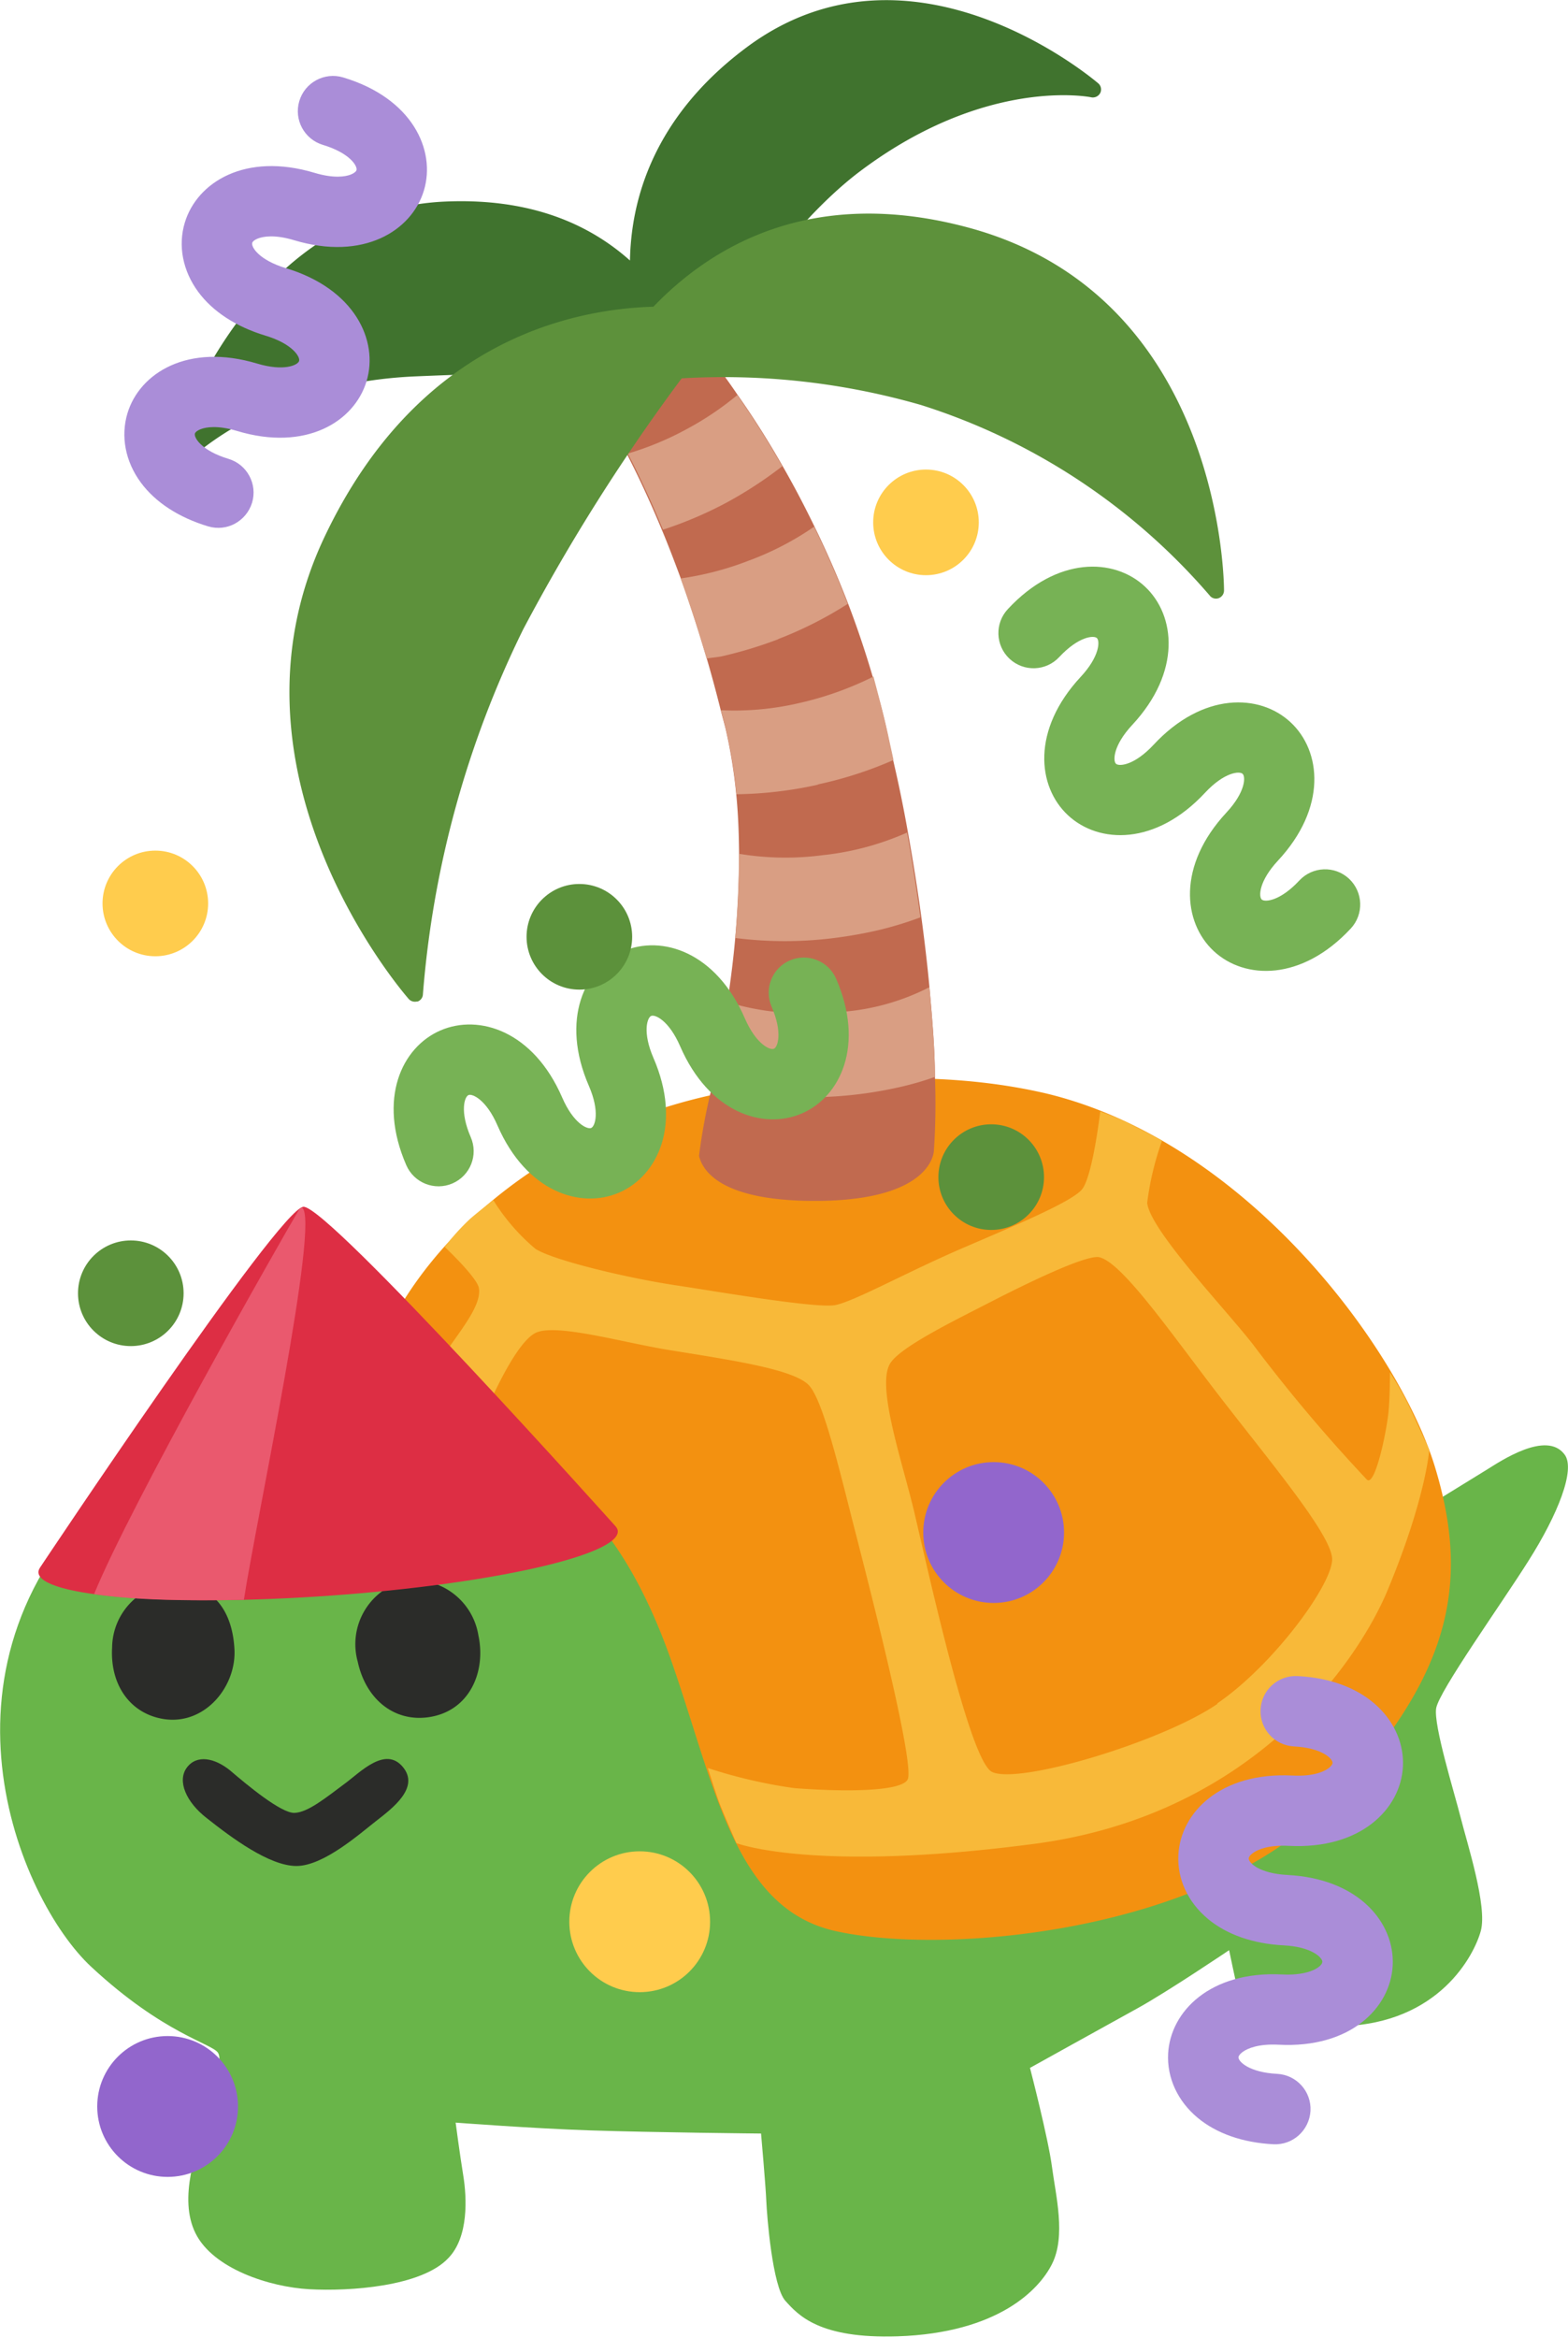 <?xml version="1.0" encoding="UTF-8" standalone="no"?>
<svg
   width="37mm"
   height="55.14mm"
   viewBox="0 0 104.89 156.3"
   version="1.1"
   id="svg9506"
   xmlns="http://www.w3.org/2000/svg"
   xmlns:svg="http://www.w3.org/2000/svg">
  <defs
     id="defs9476">
    <style
       id="style9474">
      .cls-1 {
        fill: #69b549;
      }

      .cls-2 {
        fill: #f39110;
      }

      .cls-3 {
        fill: #f8b939;
      }

      .cls-4 {
        fill: #2b2c29;
      }

      .cls-5 {
        fill: #c16a4f;
      }

      .cls-6 {
        fill: #d99e83;
      }

      .cls-7 {
        fill: #40732e;
      }

      .cls-8 {
        fill: #5d913b;
      }
    </style>
  </defs>
  <g
     id="Layer_2"
     data-name="Layer 2">
    <g
       id="grid">
      <g
         id="ml_copy"
         data-name="ml copy">
        <g
           id="fridays">
          <g
             id="g9500">
            <path
               class="cls-1"
               d="M95.19,100.89l4.27-2.63c.86-.53,4-2.67,5.21-1,.73,1-.46,4-2.42,7.09-1.79,2.85-6,8.73-6.18,9.87s1.21,5.6,1.65,7.34,1.78,5.89,1.34,7.53-2.8,6.2-9.3,6.38c-5.16.14-6.72-1.31-6.93-2.23-.15-.66-.61-2.85-.61-2.85s-4.14,2.79-6.1,3.87-7.22,4-7.22,4,1.22,4.7,1.47,6.61.95,4.63,0,6.51c-.85,1.7-3.59,4.6-10.32,4.83-5.25.17-6.64-1.41-7.51-2.37s-1.24-5.71-1.28-6.7-.35-4.49-.35-4.49-7.13-.07-11.43-.21c-3.9-.13-9-.52-9-.52s.27,2.06.51,3.54.37,4.11-1,5.52c-1.79,1.91-6.63,2.23-9.3,2.08s-6.43-1.37-7.61-3.74.11-5.59.62-7.44c.45-1.63,1.26-4,.89-4.62S10.94,136,6.1,131.5-5.5,111.06,7.72,99.24s38.91-.58,40.27.2S95.19,100.89,95.19,100.89Z"
               id="path9478" />
            <path
               class="cls-2"
               d="M52.77,72.44c-12.34,1-21.37,7.54-25.7,14.41a56.4,56.4,0,0,0-3.85,7,20.76,20.76,0,0,1,8.2,1.86C36,97.93,41.2,100.29,45,111.31c2.88,8.32,4.19,16.3,10.88,17.8,7.57,1.69,25,0,33.06-8.45S98.39,106,96,98.11s-12.57-21.76-26-25C64.12,71.74,58.37,72,52.77,72.44Z"
               id="path9480" />
            <path
               class="cls-3"
               d="M94.22,93.92c-.41-.86-1.24-2.17-1.24-2.17s0,1.82-.11,2.78c-.19,1.58-.92,4.86-1.43,4.4A107.43,107.43,0,0,1,84,90.13c-1.6-2.17-7.06-7.81-7.26-9.71a19.37,19.37,0,0,1,1-4.17l-2.14-1.11c-.79-.4-2-.83-2-.83s-.51,4.37-1.23,5.22S67.74,82,64.64,83.34c-3.75,1.59-7.36,3.61-8.73,3.91-1.2.27-8.11-.93-10.72-1.32-3.27-.49-8.22-1.68-9.38-2.44A13.7,13.7,0,0,1,33,80.24s-.77.58-1.53,1.23a15,15,0,0,0-1.72,1.9s2.13,2,2.28,2.73c.2,1.06-1,2.56-2,4-.61.85-2.27,4.4-2.27,4.4a6.34,6.34,0,0,1,1.93.48c1.11.46,2.16.94,2.16.94s2.39-6.22,4.08-6.85c1.44-.54,5.62.65,8.64,1.16,4.29.7,8.62,1.31,9.58,2.43s2.06,5.85,3.08,9.82c1.12,4.35,4,15.62,3.48,16.51s-5,.77-7.61.56a33.43,33.43,0,0,1-5.75-1.34s.59,1.86.78,2.35c.27.7,1.13,2.67,1.13,2.67s5.12,2,19.93.05,21.75-12.39,23.65-17c2.55-6.13,2.77-9.35,2.77-9.35S94.63,94.78,94.22,93.92Zm-12.78,20c-3.66,2.52-13.29,5.42-15.08,4.55-1.44-.7-4-12.23-5.2-17.37-.78-3.3-2.51-8.28-1.65-9.88.58-1.09,4.14-2.83,6.77-4.18s6.07-3,7.14-3c1.52.12,5,5.24,8.39,9.61s7.18,8.91,7.3,10.53S85.22,111.3,81.44,113.88Z"
               id="path9482" />
            <path
               class="cls-4"
               d="M32,109.33c.54,2.5-.64,5.14-3.4,5.49-2.27.29-4.13-1.23-4.67-3.72A4.38,4.38,0,0,1,27,105.7,4.39,4.39,0,0,1,32,109.33Z"
               id="path9484" />
            <path
               class="cls-4"
               d="M15.68,110.21c.17,2.51-1.94,5.13-4.69,4.73-2.27-.34-3.64-2.28-3.49-4.8a4.36,4.36,0,0,1,4.4-4.3C14.18,106,15.52,107.58,15.68,110.21Z"
               id="path9486" />
            <path
               class="cls-4"
               d="M23.11,119.22c1-.74,2.66-2.48,3.83-1.09s-.7,2.78-1.79,3.63-3.51,3-5.32,3-4.33-1.88-6-3.2c-1.37-1.06-2-2.48-1.33-3.38s1.88-.63,2.89.19c1.17,1,3.42,2.87,4.31,2.84S21.77,120.22,23.11,119.22Z"
               id="path9488" />
            <g
               id="g9498">
              <path
                 class="cls-5"
                 d="M58.38,45.24c-.5-1.7-1.05-3.33-1.64-4.87-.71-1.84-1.47-3.56-2.25-5.16s-1.43-2.82-2.14-4.06c-1.06-1.86-2.09-3.45-3-4.74a42.45,42.45,0,0,0-3-3.93l-7.53,2.73a35.93,35.93,0,0,1,3.1,5.11c.72,1.39,1.52,3.09,2.35,5.09.42,1,.84,2.1,1.27,3.26q.88,2.44,1.74,5.36c.32,1.09.63,2.24.93,3.44.11.43.23.85.34,1.3a34,34,0,0,1,.7,4.33c.13,1.32.18,2.65.19,4,0,1.91-.09,3.81-.26,5.64-.13,1.48-.32,2.91-.52,4.26-.31,2.08-.67,4-1,5.54a39,39,0,0,0-.9,4.74c.24,1,1.43,2.85,7,3,8.67.22,8.71-3.34,8.71-3.34a45.85,45.85,0,0,0,.07-5c0-1.61-.15-3.58-.37-6q-.2-2.13-.54-4.65c-.24-1.74-.53-3.63-.9-5.67-.27-1.53-.6-3.17-1-4.87-.11-.53-.22-1-.34-1.58C59.13,47.85,58.76,46.53,58.38,45.24Z"
                 id="path9490" />
              <path
                 class="cls-6"
                 d="M55.13,67.69A17.32,17.32,0,0,1,48.68,67c-.31,2.08-.67,4-1,5.54a24.56,24.56,0,0,0,7.71.79,27.43,27.43,0,0,0,4.66-.62A20.67,20.67,0,0,0,62.54,72c0-1.61-.15-3.58-.37-6A15.26,15.26,0,0,1,55.13,67.69Zm0-10.53a19,19,0,0,1-5.7-.08c0,1.9-.09,3.8-.25,5.63a26.27,26.27,0,0,0,6.64,0c.94-.12,1.86-.28,2.75-.48a23.39,23.39,0,0,0,3-.9q-.35-2.62-.89-5.67A18.77,18.77,0,0,1,55.16,57.16Zm-.36-4.73a26.32,26.32,0,0,0,5-1.62c-.11-.53-.22-1-.34-1.58-.3-1.38-.66-2.7-1-4A21.78,21.78,0,0,1,53.47,47a19,19,0,0,1-5.24.48c.11.43.23.85.33,1.3a30.88,30.88,0,0,1,.7,4.32,26.53,26.53,0,0,0,5.41-.63Zm-2.73-9.7a25.83,25.83,0,0,0,4.67-2.36c-.71-1.84-1.47-3.56-2.25-5.16a19.68,19.68,0,0,1-4.4,2.28,20.37,20.37,0,0,1-4.53,1.18q.88,2.44,1.74,5.36c.33-.07.63-.08,1-.15A28.47,28.47,0,0,0,52.07,42.73Zm.28-11.58c-1.06-1.86-2.09-3.45-3-4.74A20.32,20.32,0,0,1,46,28.65a20.25,20.25,0,0,1-4,1.67c.72,1.4,1.52,3.09,2.35,5.09A26.38,26.38,0,0,0,48.6,33.6,27.24,27.24,0,0,0,52.35,31.15Z"
                 id="path9492" />
              <path
                 class="cls-7"
                 d="M73.46,5.56C73.34,5.46,61-5.14,49.89,3.2c-5,3.74-7.64,8.63-7.75,14.21-3.17-2.83-7.31-4.16-12.36-3.94-13.8.6-18.52,17.13-18.57,17.3a.54.54,0,0,0,.27.61.53.53,0,0,0,.65-.11c0-.06,5.16-5.65,15.64-6.11,10.71-.46,18.34-.28,18.41-.27l.14,0a.55.55,0,0,0,.35-.25c0-.09,5.25-9,10.91-13.23C66,5.1,72.93,6.48,73,6.5a.56.56,0,0,0,.6-.29A.54.54,0,0,0,73.46,5.56Z"
                 id="path9494" />
              <path
                 class="cls-8"
                 d="M64.85,15.23c-10.52-2.86-17.27,1.24-21.14,5.27-5.68.17-15.85,2.42-22,15.39-7.55,15.92,5.51,30.76,5.64,30.91a.56.56,0,0,0,.52.16l.06,0a.53.53,0,0,0,.36-.48A67.14,67.14,0,0,1,35,42.07a129.5,129.5,0,0,1,10.6-16.78A47.74,47.74,0,0,1,61.6,27.07,42.28,42.28,0,0,1,80.92,39.81a.53.53,0,0,0,.6.18.55.55,0,0,0,.36-.51C81.88,39.28,81.89,19.88,64.85,15.23Z"
                 id="path9496" />
            </g>
          </g>
        </g>
      </g>
    </g>
  </g>
  <g
     id="g8739"
     transform="matrix(1.253,-0.239,0.239,1.253,-31.747,59.714)">
    <path
       fill="#dd2e44"
       d="m 50.008,43.573 c 0.011,-0.09 -0.023,-0.185 -0.081,-0.281 0,0 -11.66,-19.349 -12.932,-19.5 -1.272,-0.149 -17.096,15.976 -17.096,15.976 -0.079,0.08 -0.134,0.163 -0.144,0.255 -0.149,1.263 6.504,3.08 14.857,4.061 8.355,0.981 15.247,0.753 15.396,-0.51 z"
       id="path5268"
       style="stroke-width:1.394" />
    <path
       fill="#ea596e"
       d="m 36.91,23.816 c -0.045,0.012 -0.1,0.037 -0.163,0.075 -1.276,1.439 -11.566,13.519 -14.339,17.79 2.169,0.745 4.658,1.247 7.662,1.764 1.415,-3.989 7.721,-18.905 6.84,-19.629 z"
       id="path5270"
       style="stroke-width:1.394" />
  </g>
  <g
     id="g9662"
     transform="matrix(-1,0,0,-1,100.891,122.157)">
    <path
       fill="#77b255"
       d="m 73.716,44.263 c 1.924,4.427 0.303,7.881 -2.289,9.002 -2.59,1.121 -6.221,-0.055 -8.14,-4.48 -0.748,-1.728 -1.679,-2.151 -1.942,-2.042 -0.267,0.117 -0.594,1.09 0.153,2.814 1.921,4.425 0.298,7.879 -2.294,9.001 -2.592,1.126 -6.219,-0.055 -8.138,-4.483 -0.75,-1.726 -1.684,-2.15 -1.946,-2.034 -0.26,0.114 -0.592,1.085 0.155,2.811 0.515,1.19 -0.028,2.58 -1.22,3.095 -1.197,0.514 -2.58,-0.033 -3.098,-1.227 -1.918,-4.423 -0.303,-7.879 2.293,-9.005 2.59,-1.121 6.217,0.058 8.14,4.485 0.748,1.728 1.679,2.151 1.942,2.035 0.263,-0.112 0.594,-1.083 -0.152,-2.807 -1.922,-4.43 -0.303,-7.881 2.293,-9.005 2.587,-1.123 6.214,0.056 8.138,4.485 0.745,1.724 1.683,2.146 1.942,2.035 0.265,-0.117 0.594,-1.086 -0.151,-2.812 -0.521,-1.194 0.028,-2.577 1.22,-3.095 1.192,-0.516 2.58,0.033 3.094,1.227 z"
       id="path9165"
       style="stroke-width:2.355" />
    <circle
       fill="#5c913b"
       cx="92.141"
       cy="35.691"
       r="3.532"
       id="circle9167"
       style="stroke-width:2.355" />
    <circle
       fill="#9266cc"
       cx="34.422"
       cy="19.693"
       r="4.709"
       id="circle9169"
       style="stroke-width:2.355" />
    <circle
       fill="#9266cc"
       cx="89.678"
       cy="-18.683"
       r="4.709"
       id="circle9171"
       style="stroke-width:2.355" />
    <circle
       fill="#5c913b"
       cx="34.585"
       cy="43.457"
       r="3.532"
       id="circle9173"
       style="stroke-width:2.355" />
    <circle
       fill="#5c913b"
       cx="62.135"
       cy="59.526"
       r="3.532"
       id="circle9175"
       style="stroke-width:2.355" />
    <circle
       fill="#ffcc4d"
       cx="58.099"
       cy="-6.331"
       r="4.709"
       id="circle9177"
       style="stroke-width:2.355" />
    <circle
       fill="#ffcc4d"
       cx="90.5"
       cy="61.757"
       r="3.532"
       id="circle9179"
       style="stroke-width:2.355" />
    <circle
       fill="#ffcc4d"
       cx="38.948"
       cy="87.236"
       r="3.532"
       id="circle9181"
       style="stroke-width:2.355" />
    <path
       fill="#77b255"
       d="m 33.47,81.439 c -3.286,3.536 -7.099,3.435 -9.165,1.509 -2.065,-1.924 -2.442,-5.722 0.844,-9.253 1.284,-1.377 1.298,-2.4 1.092,-2.598 -0.214,-0.198 -1.237,-0.107 -2.517,1.268 -3.285,3.533 -7.1,3.43 -9.166,1.504 -2.07,-1.924 -2.441,-5.72 0.847,-9.252 1.281,-1.378 1.295,-2.404 1.084,-2.598 -0.208,-0.193 -1.232,-0.107 -2.514,1.269 -0.883,0.949 -2.375,1.008 -3.325,0.122 -0.95,-0.891 -1.004,-2.377 -0.118,-3.33 3.284,-3.53 7.097,-3.434 9.17,-1.507 2.065,1.924 2.438,5.719 -0.848,9.256 -1.284,1.377 -1.298,2.4 -1.086,2.594 0.208,0.196 1.231,0.111 2.511,-1.264 3.289,-3.536 7.099,-3.435 9.17,-1.507 2.066,1.921 2.439,5.716 -0.849,9.253 -1.281,1.373 -1.291,2.402 -1.086,2.594 0.213,0.196 1.233,0.109 2.516,-1.265 0.885,-0.955 2.373,-1.007 3.325,-0.122 0.95,0.885 1.004,2.377 0.115,3.326 z"
       id="path9584"
       style="stroke-width:2.355" />
    <path
       fill="#aa8dd8"
       d="m 85.176,87.149 c 0.53,-0.284 1.168,-0.366 1.792,-0.18 1.966,0.592 3.528,1.607 4.504,2.932 1.034,1.403 1.356,3.087 0.894,4.627 -0.813,2.701 -4.052,4.716 -8.677,3.326 -1.799,-0.54 -2.726,-0.102 -2.806,0.173 -0.085,0.274 0.448,1.152 2.247,1.694 1.966,0.592 3.528,1.607 4.504,2.932 1.034,1.403 1.361,3.088 0.894,4.627 -0.814,2.703 -4.052,4.716 -8.673,3.329 -1.311,-0.393 -2.068,-0.25 -2.4,-0.127 -0.266,0.101 -0.387,0.225 -0.411,0.302 -0.08,0.273 0.444,1.149 2.247,1.692 1.245,0.376 1.953,1.689 1.577,2.934 -0.374,1.245 -1.684,1.951 -2.934,1.577 -4.62,-1.388 -6.215,-4.854 -5.4,-7.56 0.814,-2.703 4.052,-4.716 8.677,-3.326 1.311,0.396 2.064,0.249 2.396,0.127 0.268,-0.099 0.389,-0.222 0.41,-0.299 0.085,-0.274 -0.444,-1.151 -2.247,-1.694 -4.62,-1.39 -6.215,-4.854 -5.4,-7.56 0.814,-2.703 4.053,-4.719 8.672,-3.324 1.311,0.393 2.069,0.248 2.401,0.125 0.265,-0.099 0.386,-0.222 0.41,-0.299 0.08,-0.275 -0.448,-1.152 -2.247,-1.694 -1.245,-0.374 -1.953,-1.689 -1.577,-2.934 0.193,-0.625 0.617,-1.111 1.147,-1.398 z"
       id="path9586"
       style="stroke-width:2.355" />
    <path
       fill="#aa8dd8"
       d="m 14.009,-20.608 c 0.447,-0.402 1.047,-0.634 1.697,-0.602 2.051,0.106 3.809,0.72 5.073,1.774 1.339,1.116 2.053,2.674 1.972,4.28 -0.146,2.817 -2.811,5.547 -7.633,5.299 -1.875,-0.095 -2.672,0.551 -2.684,0.837 -0.017,0.286 0.71,1.012 2.586,1.109 2.051,0.106 3.809,0.72 5.073,1.774 1.339,1.116 2.058,2.674 1.972,4.28 -0.146,2.819 -2.811,5.547 -7.628,5.301 -1.367,-0.069 -2.068,0.251 -2.361,0.449 -0.234,0.162 -0.322,0.311 -0.327,0.391 -0.012,0.284 0.705,1.01 2.586,1.107 1.299,0.069 2.299,1.175 2.231,2.473 -0.066,1.298 -1.17,2.297 -2.473,2.231 C 9.273,9.85 6.898,6.863 7.043,4.042 c 0.146,-2.819 2.811,-5.547 7.633,-5.299 1.367,0.072 2.064,-0.25 2.357,-0.448 0.236,-0.16 0.325,-0.308 0.327,-0.389 0.017,-0.286 -0.705,-1.012 -2.586,-1.109 -4.818,-0.248 -7.193,-3.232 -7.047,-6.054 0.146,-2.819 2.811,-5.549 7.629,-5.296 1.367,0.069 2.068,-0.253 2.361,-0.451 0.234,-0.159 0.322,-0.308 0.327,-0.389 0.012,-0.286 -0.71,-1.012 -2.586,-1.109 -1.298,-0.066 -2.299,-1.175 -2.231,-2.473 0.039,-0.653 0.334,-1.226 0.781,-1.631 z"
       id="path12881"
       style="stroke-width:2.355" />
  </g>
</svg>
